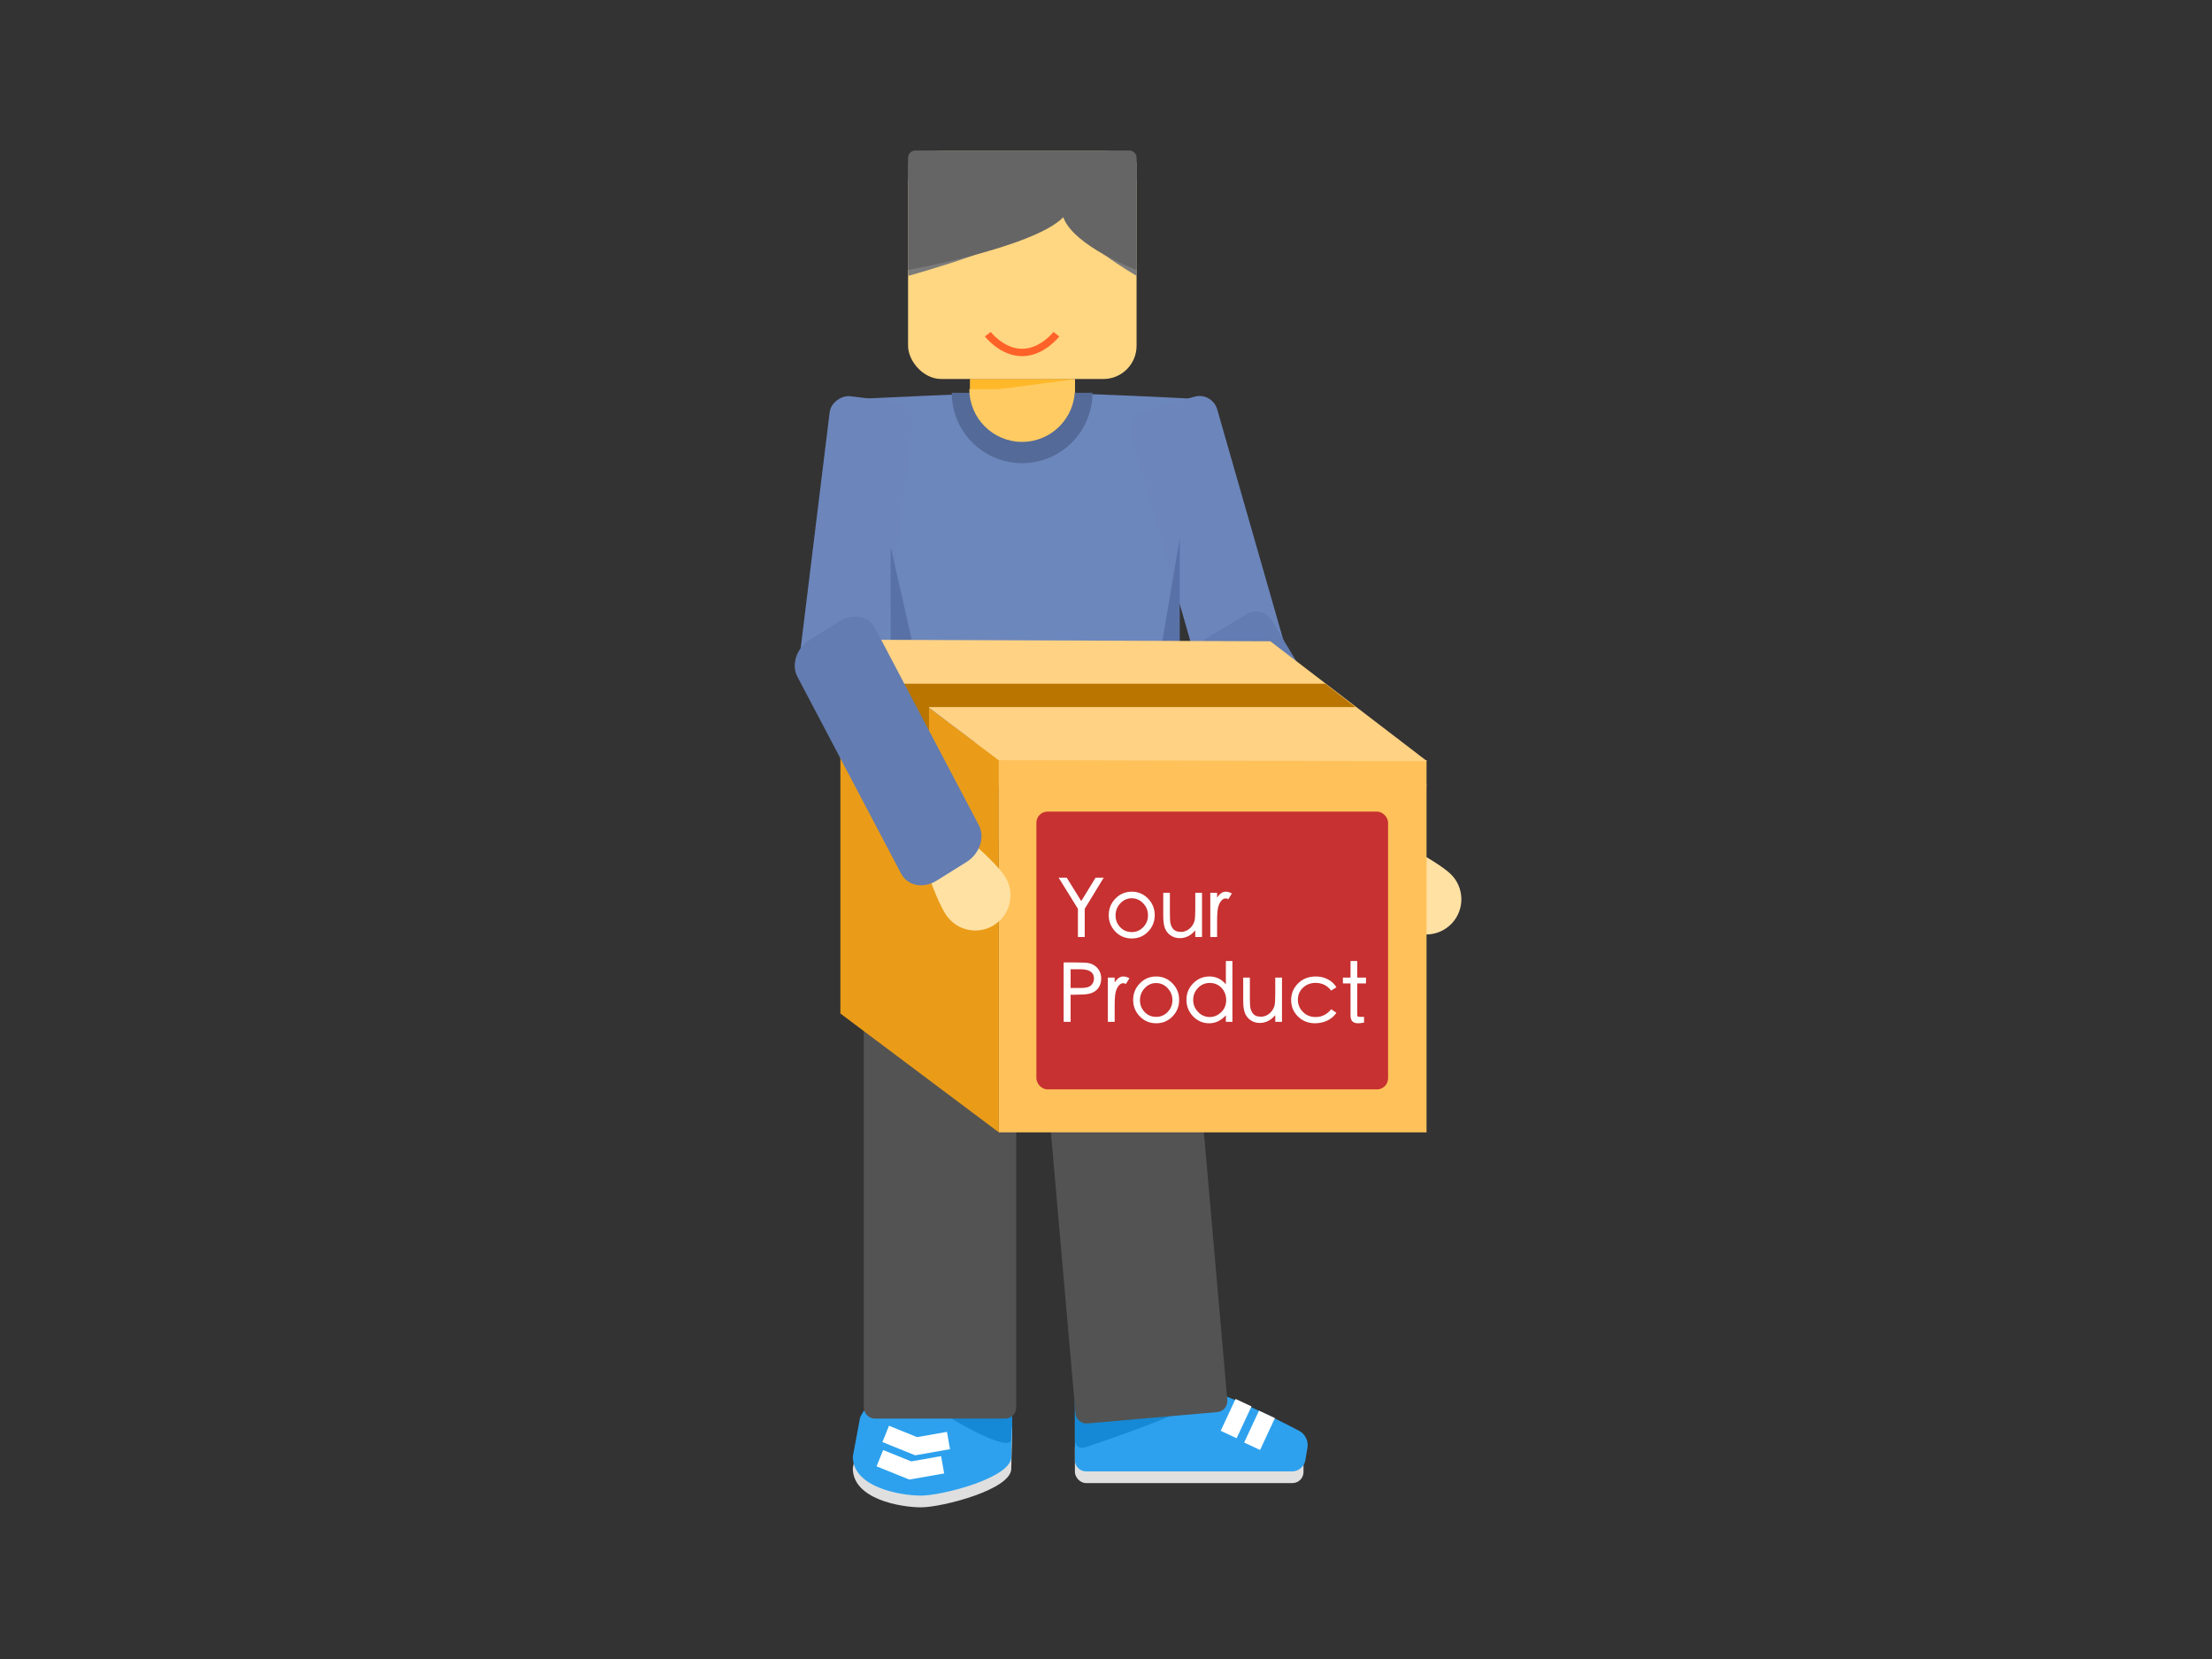 <?xml version="1.0" encoding="UTF-8" standalone="no"?>
<svg width="600px" height="450px" viewBox="0 0 600 450" version="1.1" xmlns="http://www.w3.org/2000/svg" xmlns:xlink="http://www.w3.org/1999/xlink" xmlns:sketch="http://www.bohemiancoding.com/sketch/ns">
    <rect x="0" y="0" width="600" height="450" fill="#333333" stroke="none"/>
    <title>Untitled</title>
    <description>Created with Sketch (http://www.bohemiancoding.com/sketch)</description>
    <defs></defs>
    <g id="Page-1" stroke="none" stroke-width="1" fill="none" fill-rule="evenodd" sketch:type="MSPage">
        <g id="Group" sketch:type="MSLayerGroup" transform="translate(200.334, 41.362)">
            <g transform="translate(91.224, 334.11)" sketch:type="MSShapeGroup">
                <rect id="Rectangle-20" fill="#E0E0E0" x="0.008" y="14.088" width="62.008" height="12.72" rx="3"></rect>
                <path d="M34.863,1.261 C23.244,-1.353 3.004,-0.334 3.004,-0.334 C1.349,-0.272 0.008,1.129 0.008,2.775 L0.008,20.631 C0.008,22.286 1.361,23.627 2.999,23.627 L59.025,23.627 C60.677,23.627 62.237,22.301 62.51,20.661 L63.111,17.054 C63.384,15.416 62.408,13.458 60.938,12.695 C60.938,12.695 42.893,3.068 34.863,1.261 Z" id="Rectangle-19" fill="#2DA1EE"></path>
                <path d="M34.863,2.056 C23.244,-0.558 3.004,0.461 3.004,0.461 C1.349,0.523 0.008,1.916 0.008,3.58 L0.008,15.056 C0.008,16.716 1.282,17.636 2.856,17.102 C2.856,17.102 42.893,3.863 34.863,2.056 Z" id="Rectangle-19" fill="#1589D5"></path>
                <rect id="Rectangle-21" fill="#FFFFFF" transform="translate(43.731, 9.318) rotate(25) translate(-43.731, -9.318) " x="41.346" y="4.548" width="4.77" height="9.54"></rect>
                <rect id="Rectangle-21" fill="#FFFFFF" transform="translate(50.091, 12.498) rotate(25) translate(-50.091, -12.498) " x="47.706" y="7.728" width="4.77" height="9.54"></rect>
            </g>
            <g transform="translate(46.698, 0)" sketch:type="MSShapeGroup">
                <rect id="Rectangle-14" fill="#FFCC62" x="16.099" y="61.44" width="28.468" height="5.338"></rect>
                <rect id="Rectangle-15" fill="#FFD682" x="-0.722" y="-0.543" width="61.983" height="61.983" rx="9"></rect>
                <path d="M1.321,1.047 C0.221,1.047 -0.671,1.948 -0.671,3.05 L-0.671,33.467 C-0.671,33.467 33.482,24.138 41.428,15.977 C44.274,23.843 61.312,33.467 61.312,33.467 L61.312,3.05 C61.312,1.944 60.412,1.047 59.32,1.047 L1.321,1.047 Z" id="Rectangle-16" fill="#7B7B7B"></path>
                <path d="M1.27,-0.543 C0.17,-0.543 -0.722,0.358 -0.722,1.46 L-0.722,31.877 C-0.722,31.877 33.431,25.728 41.377,17.567 C44.223,25.433 61.261,31.877 61.261,31.877 L61.261,1.46 C61.261,0.354 60.361,-0.543 59.269,-0.543 L1.27,-0.543 Z" id="Rectangle-16" fill="#656565"></path>
                <path d="M44.576,61.498 L16.137,65.236 L16.137,61.498 L44.576,61.498 Z" id="Path-8" fill="#FFB829"></path>
            </g>
            <g transform="translate(30.799, 335.478)" sketch:type="MSShapeGroup">
                <path d="M0.191,21.429 C0.191,29.838 13.226,32.021 18.708,32.021 C24.374,32.021 43.421,27.17 43.17,21.429 L43.421,10.814 C42.744,6.72 39.383,3.402 35.846,3.402 L11.977,3.402 C8.453,3.402 4.073,6.734 2.171,10.814 L0.191,21.429 Z" id="Rectangle-53" fill="#DFDFDF"></path>
                <path d="M0.191,18.249 C0.191,26.658 13.226,28.841 18.708,28.841 C24.374,28.841 43.421,23.99 43.17,18.249 L43.421,7.634 C42.744,3.54 39.383,0.222 35.846,0.222 L11.977,0.222 C8.453,0.222 4.073,3.554 2.171,7.634 L0.191,18.249 Z" id="Rectangle-53" fill="#2DA1EE"></path>
                <path d="M43.17,13.479 L43.421,7.634 C42.744,3.54 39.383,0.222 35.846,0.222 L16.747,0.222 C13.223,0.222 43.421,19.221 43.17,13.479 Z" id="Rectangle-53" fill="#1589D6"></path>
                <path d="M17.489,12.968 L25.392,10.702 L26.707,15.287 L17.537,17.917 L17.489,17.752 L17.442,17.917 L8.272,15.287 L9.587,10.702 L17.489,12.968 Z" id="Rectangle-21" fill="#FFFFFF" transform="translate(17.489, 14.309) rotate(6) translate(-17.489, -14.309) "></path>
                <path d="M15.899,19.55 L23.802,17.284 L25.117,21.869 L15.947,24.498 L15.899,24.334 L15.852,24.498 L6.682,21.869 L7.997,17.284 L15.899,19.55 Z" id="Rectangle-21" fill="#FFFFFF" transform="translate(15.899, 20.891) rotate(6) translate(-15.899, -20.891) "></path>
            </g>
            <path d="M78.853,65.188 C63.895,65.188 33.979,66.778 33.979,66.778 C33.979,66.778 37.994,103.879 38.454,138.343 C38.628,151.419 35.569,164.115 35.569,174.261 C35.569,177.474 33.979,177.508 33.979,180.721 C33.979,185.138 35.569,200.333 35.569,200.333 L121.426,200.333 C121.426,200.333 123.016,188.285 123.016,182.26 C123.016,180.722 121.426,177.594 121.426,176.056 C121.426,165.738 118.37,152.664 118.548,139.176 C119.01,104.354 123.016,66.778 123.016,66.778 C123.016,66.778 93.574,65.188 78.853,65.188 Z" id="Rectangle-8" fill="#6C87BC" sketch:type="MSShapeGroup"></path>
            <rect id="Rectangle-9" fill="#6C86BC" sketch:type="MSShapeGroup" transform="translate(128.821, 109.82) rotate(-286) translate(-128.821, -109.82) " x="85.51" y="97.786" width="86.461" height="24.327" rx="5"></rect>
            <rect id="Rectangle-9" fill="#6C86BC" sketch:type="MSShapeGroup" transform="translate(31.839, 105.552) rotate(-263) translate(-31.839, -105.552) " x="-7.115" y="94.2" width="77.907" height="22.705" rx="5"></rect>
            <path d="M171.337,207.915 C176.402,209.368 195.44,210.384 196.892,205.319 C198.344,200.255 181.661,191.027 176.596,189.575 C171.532,188.123 166.249,191.051 164.796,196.116 C163.344,201.18 166.273,206.463 171.337,207.915 Z" id="Oval-2" fill="#FFE1A4" sketch:type="MSShapeGroup" transform="translate(180.703, 199.151) rotate(-153) translate(-180.703, -199.151) "></path>
            <rect id="Rectangle-9" fill="#637CB1" sketch:type="MSShapeGroup" transform="translate(153.258, 166.944) rotate(-121) translate(-153.258, -166.944) " x="109.534" y="154.224" width="87.447" height="25.949" rx="5"></rect>
            <path d="M119.675,104.609 L119.673,166.621 L109.213,166.621 L119.675,104.609 Z" id="Path-27" fill="#5871A7" sketch:type="MSShapeGroup"></path>
            <path d="M41.271,106.972 L52.398,156.264 L41.217,156.264 L41.271,106.972 Z" id="Path-27" fill="#5871A7" sketch:type="MSShapeGroup"></path>
            <path d="M34.394,186.664 C33.287,186.664 32.389,187.55 32.389,188.658 L32.389,204.699 C32.389,205.8 33.27,206.494 34.331,206.256 L119.483,187.101 C120.556,186.86 120.53,186.664 119.42,186.664 L34.394,186.664 Z" id="Rectangle-52" fill="#5A5A5A" sketch:type="MSShapeGroup"></path>
            <path d="M82.125,236.103 L91.392,342.02 C91.536,343.669 92.999,344.887 94.648,344.743 L129.839,341.664 C131.493,341.52 132.717,340.066 132.573,338.417 L123.016,229.178 L123.016,193.431 C123.016,192.328 122.12,191.434 121.01,191.434 L35.984,191.434 C34.877,191.434 33.979,192.322 33.979,193.431 L33.979,231.836 L33.979,340.431 C33.979,342.086 35.331,343.428 36.985,343.428 L72.311,343.428 C73.971,343.428 75.317,342.086 75.317,340.431 L75.317,235.903 C76.073,233.724 77.539,232.132 78.534,232.132 C79.323,232.132 81.298,233.804 82.125,236.103 Z" id="Rectangle-17" fill="#535353" sketch:type="MSShapeGroup"></path>
            <g id="Line-+-Oval-4" transform="translate(75.317, 195.563)" stroke="#979797" sketch:type="MSShapeGroup">
                <path d="M3.18,7.155 L3.18,26.433" id="Line" stroke-linecap="square"></path>
                <ellipse id="Oval-4" cx="3.18" cy="3.18" rx="3.18" ry="3.18"></ellipse>
            </g>
            <g id="Group-+-Rectangle-54-+-Your" transform="translate(27.619, 132.965)" sketch:type="MSShapeGroup">
                <g id="Group" transform="translate(0, -0.391)">
                    <path d="M36.569,26.42 L36.569,39.14 L158.994,39.14 L158.084,32.596 L151.045,26.42 L36.569,26.42 Z" id="Rectangle-116" fill="#FFD284"></path>
                    <rect id="Rectangle-113" fill="#FFC25A" x="42.971" y="32.229" width="116.023" height="100.983"></rect>
                    <path d="M0,0 L0,100.983 L42.971,133.211 L42.971,32.229 L0,0 Z" id="Rectangle-113" fill="#EA9C18"></path>
                    <path d="M116.636,0.01 L159.117,32.522 L42.925,32.245 L-0.355,-0.424 L116.636,0.01 Z" id="Path-43" fill="#FFD284"></path>
                    <path d="M139.719,17.855 L23.962,17.855 L15.18,11.514 L131.516,11.514 L139.719,17.855 Z" id="Path-44" fill="#BA7500"></path>
                    <path d="M24.037,17.741 L24.037,40.886 L22.994,38.238 L21.612,39.578 L21.612,37.314 L20.235,38.747 L19.951,36.56 L18.364,37.686 L18.202,35.47 L16.616,37.314 L16.664,34.819 L15.621,36.902 L14.983,33.57 L15.204,11.45 L24.037,17.741 Z" id="Path-45" fill="#B97500"></path>
                </g>
                <g id="Rectangle-54-+-Your" transform="translate(53.263, 45.638)">
                    <rect id="Rectangle-54" fill="#C73131" x="-0.095" y="0.183" width="95.397" height="75.345" rx="3"></rect>
                    <path d="M18.164,18.095 L13.016,26.543 L13.016,34.199 L11.168,34.199 L11.168,26.543 L5.932,18.095 L8.132,18.095 L12.07,24.453 L15.964,18.095 L18.164,18.095 Z M25.776,21.901 C27.507,21.901 28.977,22.524 30.187,23.771 C31.397,25.017 32.002,26.513 32.002,28.259 C32.002,30.004 31.405,31.496 30.209,32.736 C29.014,33.975 27.536,34.595 25.776,34.595 C24.016,34.595 22.535,33.975 21.332,32.736 C20.13,31.496 19.528,30.004 19.528,28.259 C19.528,26.513 20.133,25.017 21.343,23.771 C22.553,22.524 24.031,21.901 25.776,21.901 Z M25.776,32.857 C26.994,32.857 28.031,32.413 28.889,31.526 C29.747,30.638 30.176,29.568 30.176,28.314 C30.176,27.06 29.74,25.974 28.867,25.058 C27.995,24.141 26.961,23.683 25.765,23.683 C24.57,23.683 23.54,24.141 22.674,25.058 C21.809,25.974 21.376,27.063 21.376,28.325 C21.376,29.586 21.794,30.657 22.63,31.537 C23.466,32.417 24.515,32.857 25.776,32.857 Z M44.828,34.199 L43.002,34.199 L43.002,32.395 C41.814,33.803 40.406,34.507 38.778,34.507 C37.913,34.507 37.128,34.283 36.424,33.836 C35.72,33.388 35.192,32.772 34.84,31.988 C34.488,31.203 34.312,29.997 34.312,28.369 L34.312,22.209 L36.116,22.209 L36.116,27.929 C36.116,29.249 36.179,30.147 36.303,30.624 C36.428,31.1 36.611,31.504 36.853,31.834 C37.095,32.164 37.403,32.409 37.777,32.571 C38.151,32.732 38.606,32.813 39.141,32.813 C39.677,32.813 40.201,32.681 40.714,32.417 C41.228,32.153 41.668,31.786 42.034,31.317 C42.401,30.847 42.654,30.349 42.793,29.821 C42.933,29.293 43.002,28.237 43.002,26.653 L43.002,22.209 L44.828,22.209 L44.828,34.199 Z M52.924,22.385 L51.978,23.925 C51.729,23.793 51.487,23.727 51.252,23.727 C50.798,23.727 50.387,23.95 50.02,24.398 C49.654,24.845 49.379,25.432 49.195,26.158 C49.012,26.884 48.92,28.193 48.92,30.085 L48.92,34.199 L47.072,34.199 L47.072,22.209 L48.92,22.209 L48.92,23.507 C49.287,22.964 49.657,22.561 50.031,22.297 C50.405,22.033 50.831,21.901 51.307,21.901 C51.784,21.901 52.323,22.062 52.924,22.385 Z M7.296,41.095 L10.596,41.095 C12.474,41.095 13.706,41.168 14.292,41.315 C14.879,41.461 15.418,41.725 15.909,42.107 C16.401,42.488 16.786,42.965 17.064,43.537 C17.343,44.109 17.482,44.754 17.482,45.473 C17.482,46.191 17.347,46.837 17.075,47.409 C16.804,47.981 16.415,48.454 15.909,48.828 C15.403,49.202 14.784,49.466 14.05,49.62 C13.317,49.774 12.019,49.851 10.156,49.851 L9.188,49.851 L9.188,57.199 L7.296,57.199 L7.296,41.095 Z M9.188,48.025 L11.696,48.025 C13.178,48.054 14.186,47.819 14.721,47.321 C15.257,46.822 15.524,46.199 15.524,45.451 C15.524,43.779 14.292,42.943 11.828,42.943 L9.188,42.943 L9.188,48.025 Z M25.138,45.385 L24.192,46.925 C23.943,46.793 23.701,46.727 23.466,46.727 C23.012,46.727 22.601,46.95 22.234,47.398 C21.868,47.845 21.593,48.432 21.409,49.158 C21.226,49.884 21.134,51.193 21.134,53.085 L21.134,57.199 L19.286,57.199 L19.286,45.209 L21.134,45.209 L21.134,46.507 C21.501,45.964 21.871,45.561 22.245,45.297 C22.619,45.033 23.045,44.901 23.521,44.901 C23.998,44.901 24.537,45.062 25.138,45.385 Z M32.398,44.901 C34.129,44.901 35.599,45.524 36.809,46.771 C38.019,48.017 38.624,49.513 38.624,51.259 C38.624,53.004 38.027,54.496 36.831,55.736 C35.636,56.975 34.158,57.595 32.398,57.595 C30.638,57.595 29.157,56.975 27.954,55.736 C26.752,54.496 26.15,53.004 26.15,51.259 C26.15,49.513 26.755,48.017 27.965,46.771 C29.175,45.524 30.653,44.901 32.398,44.901 Z M32.398,55.857 C33.616,55.857 34.653,55.413 35.511,54.526 C36.369,53.638 36.798,52.568 36.798,51.314 C36.798,50.06 36.362,48.974 35.489,48.058 C34.617,47.141 33.583,46.683 32.387,46.683 C31.192,46.683 30.162,47.141 29.296,48.058 C28.431,48.974 27.998,50.063 27.998,51.325 C27.998,52.586 28.416,53.657 29.252,54.537 C30.088,55.417 31.137,55.857 32.398,55.857 Z M53.078,57.199 L51.296,57.199 L51.296,55.439 C49.991,56.876 48.484,57.595 46.775,57.595 C45.067,57.595 43.611,56.971 42.408,55.725 C41.206,54.478 40.604,52.982 40.604,51.237 C40.604,49.491 41.213,47.999 42.43,46.76 C43.648,45.52 45.133,44.901 46.885,44.901 C48.638,44.901 50.108,45.612 51.296,47.035 L51.296,40.699 L53.078,40.699 L53.078,57.199 Z M46.918,55.901 C48.077,55.901 49.111,55.468 50.02,54.603 C50.93,53.737 51.384,52.641 51.384,51.314 C51.384,49.986 50.963,48.879 50.119,47.992 C49.276,47.104 48.213,46.661 46.929,46.661 C45.646,46.661 44.575,47.119 43.717,48.036 C42.859,48.952 42.43,50.03 42.43,51.27 C42.43,52.509 42.87,53.591 43.75,54.515 C44.63,55.439 45.686,55.901 46.918,55.901 Z M66.52,57.199 L64.694,57.199 L64.694,55.395 C63.506,56.803 62.098,57.507 60.47,57.507 C59.605,57.507 58.82,57.283 58.116,56.836 C57.412,56.388 56.884,55.772 56.532,54.988 C56.18,54.203 56.004,52.997 56.004,51.369 L56.004,45.209 L57.808,45.209 L57.808,50.929 C57.808,52.249 57.871,53.147 57.995,53.624 C58.12,54.1 58.303,54.504 58.545,54.834 C58.787,55.164 59.095,55.409 59.469,55.571 C59.843,55.732 60.298,55.813 60.833,55.813 C61.369,55.813 61.893,55.681 62.406,55.417 C62.92,55.153 63.36,54.786 63.726,54.317 C64.093,53.847 64.346,53.349 64.485,52.821 C64.625,52.293 64.694,51.237 64.694,49.653 L64.694,45.209 L66.52,45.209 L66.52,57.199 Z M81.282,54.757 C80.652,55.681 79.827,56.385 78.807,56.869 C77.788,57.353 76.684,57.595 75.496,57.595 C73.648,57.595 72.105,56.986 70.865,55.769 C69.626,54.551 69.006,53.063 69.006,51.303 C69.006,49.543 69.63,48.036 70.876,46.782 C72.123,45.528 73.736,44.901 75.716,44.901 C76.89,44.901 77.971,45.157 78.961,45.671 C79.951,46.184 80.725,46.903 81.282,47.827 L79.852,48.729 C78.782,47.335 77.381,46.639 75.65,46.639 C74.286,46.639 73.142,47.075 72.218,47.948 C71.294,48.82 70.832,49.902 70.832,51.193 C70.832,52.483 71.287,53.591 72.196,54.515 C73.106,55.439 74.257,55.901 75.65,55.901 C77.322,55.901 78.73,55.197 79.874,53.789 L81.282,54.757 Z M89.312,46.793 L86.936,46.793 L86.936,55.197 C86.936,55.505 86.98,55.692 87.068,55.758 C87.156,55.824 87.376,55.857 87.728,55.857 L88.784,55.857 L88.784,57.419 C88.08,57.536 87.545,57.595 87.178,57.595 C86.474,57.595 85.954,57.422 85.616,57.078 C85.279,56.733 85.11,56.187 85.11,55.439 L85.11,46.793 L83.042,46.793 L83.042,45.209 L85.11,45.209 L85.11,40.699 L86.936,40.699 L86.936,45.209 L89.312,45.209 L89.312,46.793 Z" id="Your" fill="#FFFFFF"></path>
                </g>
            </g>
            <path d="M67.368,205.103 C72.636,205.103 76.907,200.832 76.907,195.563 C76.907,190.294 72.636,186.023 67.368,186.023 C62.099,186.023 43.518,190.294 43.518,195.563 C43.518,200.832 62.099,205.103 67.368,205.103 Z" id="Oval-2" fill="#FFE1A4" sketch:type="MSShapeGroup" transform="translate(60.213, 195.563) rotate(56) translate(-60.213, -195.563) "></path>
            <path d="M24.914,196.391 L34.264,198.557 C38.366,199.507 42.581,197.403 43.678,193.864 L61.558,136.175 C62.655,132.633 60.231,128.994 56.119,128.042 L46.768,125.876 C42.667,124.926 38.452,127.029 37.355,130.569 L19.475,188.257 C18.377,191.799 20.802,195.438 24.914,196.391 Z" id="Rectangle-9" fill="#637CB1" sketch:type="MSShapeGroup" transform="translate(40.675, 162.216) rotate(-45) translate(-40.675, -162.216) "></path>
            <path d="M57.828,65.188 C57.828,75.725 66.37,84.267 76.907,84.267 C87.444,84.267 95.987,75.725 95.987,65.188" id="Oval-2" fill="#546A98" sketch:type="MSShapeGroup"></path>
            <path d="M62.598,64.188 C62.598,72.091 69.004,78.497 76.907,78.497 C84.81,78.497 91.217,72.091 91.217,64.188" id="Oval-2" fill="#FFCB62" sketch:type="MSShapeGroup"></path>
            <path d="M67.607,49.288 C67.607,49.288 71.435,54.249 76.907,54.249 C82.38,54.249 86.207,49.288 86.207,49.288" id="Path-47" stroke="#FF6228" stroke-width="2" sketch:type="MSShapeGroup"></path>
        </g>
    </g>
</svg>